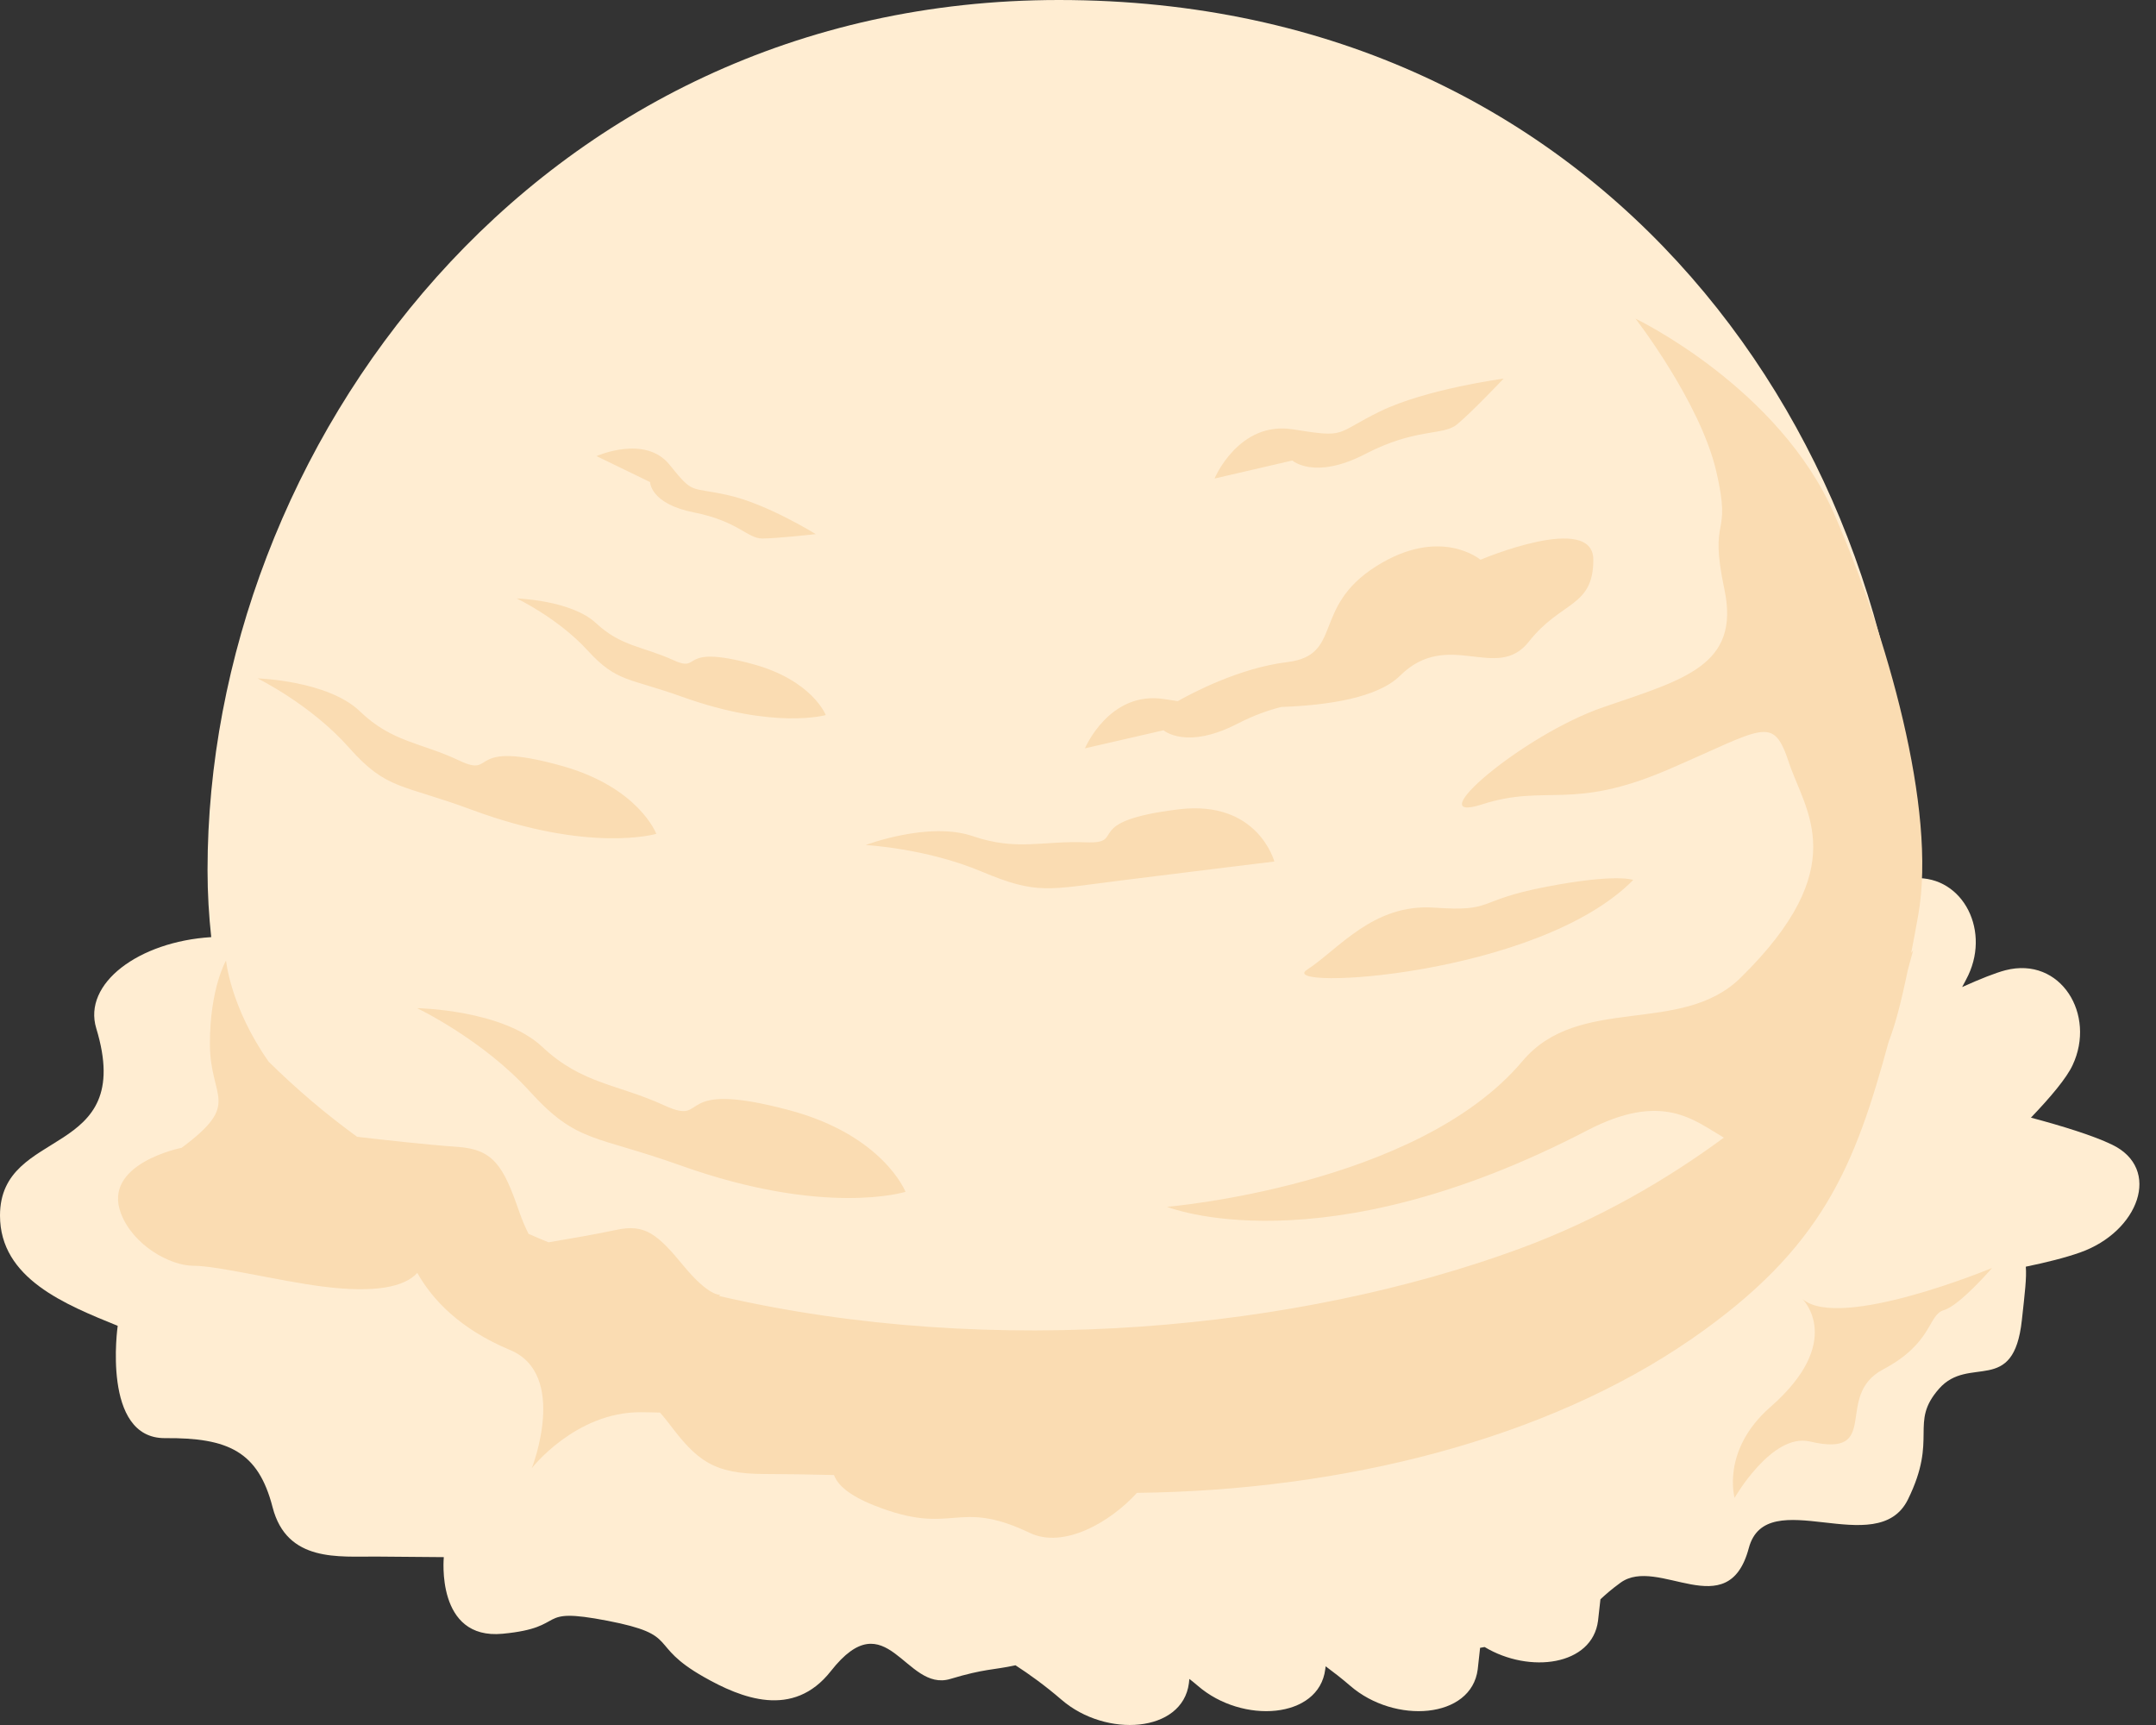 <?xml version="1.0" encoding="UTF-8"?>
<svg width="100px" height="80px" viewBox="0 0 100 80" version="1.1" xmlns="http://www.w3.org/2000/svg" xmlns:xlink="http://www.w3.org/1999/xlink">
    <rect x="0" y="0" width="100" height="80" fill="#333333" stroke="none"/>
    <!-- Generator: Sketch 62 (91390) - https://sketch.com -->
    <title>vanille</title>
    <desc>Created with Sketch.</desc>
    <g id="Page-2" stroke="none" stroke-width="1" fill="none" fill-rule="evenodd">
        <g id="Artboard" transform="translate(-555, -150)" fill-rule="nonzero">
            <g id="vanille" transform="translate(555, 150)">
                <path d="M97.955,53.082 C97.083,52.662 95.653,52.221 94.199,51.833 C95.123,50.868 95.853,49.997 96.131,49.399 C97.233,47.059 95.583,44.338 93.016,44.997 C92.554,45.118 91.849,45.397 91.008,45.777 C91.112,45.583 91.213,45.397 91.295,45.224 C92.336,43.009 90.915,40.462 88.59,40.746 C88.59,40.612 88.6,40.488 88.6,40.351 C88.6,20.802 74.664,0 49.113,0 C24.805,0 9.626,20.802 9.626,40.351 C9.626,41.441 9.69,42.471 9.797,43.461 C6.431,43.668 3.831,45.614 4.465,47.693 C6.324,53.797 0,52.192 0,56.374 C0,59.302 3.045,60.504 5.459,61.488 C5.459,61.488 4.705,66.717 7.654,66.696 C10.598,66.672 11.979,67.323 12.643,69.9 C13.307,72.477 15.735,72.174 17.467,72.189 C19.198,72.204 20.585,72.215 20.585,72.215 C20.585,72.215 20.197,76.068 23.315,75.768 C26.437,75.473 24.714,74.498 28.172,75.164 C31.628,75.835 29.974,76.256 32.646,77.772 C34.369,78.751 36.782,79.735 38.538,77.499 C41.136,74.189 41.988,78.491 44.074,77.865 C45.685,77.38 46.058,77.458 47.101,77.231 C47.717,77.629 48.455,78.156 49.235,78.828 C51.301,80.613 54.848,80.36 55.144,78.063 C55.153,77.995 55.159,77.93 55.166,77.863 C55.3,77.969 55.427,78.069 55.56,78.185 C57.627,79.972 61.174,79.718 61.468,77.42 C61.473,77.371 61.479,77.326 61.486,77.277 C61.853,77.549 62.232,77.841 62.63,78.185 C64.697,79.972 68.244,79.718 68.54,77.42 C68.58,77.079 68.617,76.746 68.65,76.421 C68.723,76.406 68.782,76.4 68.859,76.383 C70.945,77.635 73.851,77.244 74.12,75.169 C74.162,74.829 74.199,74.496 74.232,74.17 C74.448,73.971 74.704,73.734 75.16,73.403 C76.904,72.131 80.149,75.409 81.113,71.796 C81.927,68.739 87.08,72.422 88.495,69.539 C89.911,66.66 88.534,66.007 89.934,64.408 C91.336,62.814 93.394,64.76 93.778,61.227 C93.918,59.946 94.004,59.261 93.961,58.745 C94.901,58.551 95.791,58.33 96.485,58.084 C99.191,57.127 100.293,54.204 97.955,53.082" id="Path" fill="#FFEDD2"></path>
                <path d="M60.617,44.978 C59.141,45.941 71.322,45.301 75.752,40.811 C75.752,40.811 75.015,40.49 71.693,41.131 C68.369,41.774 69.359,42.29 66.524,42.094 C63.688,41.897 62.092,44.019 60.617,44.978 Z M57.388,33.567 C58.191,33.156 58.857,32.932 59.423,32.788 C61.604,32.709 63.9,32.361 64.931,31.342 C67.174,29.125 69.417,31.66 70.911,29.759 C72.404,27.859 73.902,28.175 73.902,25.959 C73.902,23.743 68.668,25.959 68.668,25.959 C68.668,25.959 66.801,24.375 63.809,26.275 C60.821,28.175 62.314,30.394 59.699,30.707 C57.454,30.981 55.22,32.18 54.629,32.516 C54.437,32.488 54.247,32.462 54.004,32.422 C51.456,32.014 50.322,34.706 50.322,34.706 L53.968,33.868 C53.968,33.868 55.013,34.79 57.388,33.567 Z M30.81,51.264 C28.641,50.267 27,50.285 25.155,48.553 C23.315,46.817 19.344,46.755 19.344,46.755 C19.344,46.755 22.379,48.199 24.572,50.615 C26.765,53.03 27.585,52.628 31.541,54.041 C38.279,56.45 42,55.273 42,55.273 C42,55.273 40.969,52.643 36.586,51.481 C31.06,50.012 32.978,52.26 30.81,51.264 Z M63.324,21.055 C65.679,19.832 66.933,20.218 67.578,19.684 C68.226,19.157 69.741,17.559 69.741,17.559 C69.741,17.559 66.144,18.038 64.006,19.081 C61.87,20.127 62.499,20.318 59.976,19.913 C57.453,19.505 56.333,22.193 56.333,22.193 L59.941,21.357 C59.941,21.357 60.972,22.276 63.324,21.055 Z M52.004,40.832 C55.432,40.401 59.107,39.955 59.107,39.955 C59.107,39.955 58.347,37.087 54.672,37.534 C50.036,38.099 52.343,39.144 50.354,39.064 C48.366,38.983 47.173,39.478 45.126,38.78 C43.081,38.077 40.15,39.19 40.15,39.19 C40.15,39.19 42.95,39.336 45.526,40.419 C48.102,41.5 48.575,41.263 52.004,40.832 Z M87.601,48.311 C87.903,47.536 88.177,46.493 88.486,44.997 C88.57,44.69 88.649,44.384 88.738,44.066 C88.738,44.066 88.703,44.117 88.645,44.196 C88.75,43.662 88.856,43.093 88.969,42.454 C89.856,37.514 87.493,29.419 85.1,23.894 C82.535,17.969 75.859,14.779 75.859,14.779 C75.859,14.78 78.855,18.641 79.604,21.858 C80.355,25.077 79.232,23.791 79.981,27.328 C80.729,30.867 78.107,31.512 74.361,32.799 C70.614,34.088 65.743,38.27 68.74,37.305 C71.738,36.339 72.862,37.626 77.358,35.697 C81.852,33.764 82.227,33.122 82.978,35.376 C83.726,37.626 85.975,40.201 80.729,45.35 C77.971,48.056 73.239,46.089 70.614,49.212 C65.743,55.002 54.129,55.968 54.129,55.968 C54.129,55.968 61.246,58.862 73.612,52.428 C77.114,50.605 78.571,51.957 79.956,52.761 C77.344,54.684 74.174,56.552 70.486,57.909 C60.291,61.661 46.161,63.069 33.341,60.101 C33.365,60.08 33.393,60.068 33.417,60.047 C33.417,60.047 32.903,60.159 31.702,58.7 C30.502,57.245 29.919,56.744 28.58,57.039 C27.738,57.222 26.356,57.461 25.441,57.615 C25.13,57.491 24.824,57.355 24.517,57.222 C24.375,56.943 24.227,56.615 24.076,56.173 C23.347,54.073 22.89,53.297 21.2,53.186 C19.86,53.098 17.498,52.831 16.562,52.72 C15.114,51.668 13.744,50.503 12.46,49.236 C10.685,46.709 10.484,44.544 10.484,44.544 C10.484,44.544 9.735,45.831 9.735,48.407 C9.735,50.981 11.235,51.142 8.425,53.231 C8.425,53.231 4.713,53.964 5.615,56.289 C6.175,57.737 7.861,58.703 8.986,58.703 C10.11,58.703 12.985,59.417 14.981,59.668 C17.412,59.976 18.768,59.681 19.356,59.033 C20.048,60.264 21.318,61.631 23.66,62.609 C26.376,63.747 24.667,68.088 24.667,68.088 C24.667,68.088 26.681,65.494 29.701,65.494 C29.997,65.494 30.308,65.505 30.613,65.511 C30.741,65.66 30.878,65.817 31.018,66.003 C32.322,67.732 33.067,68.36 35.494,68.36 C36.359,68.36 37.531,68.38 38.683,68.407 C38.843,68.854 39.356,69.339 40.518,69.805 C44.263,71.305 44.309,69.444 47.762,71.09 C49.319,71.836 51.473,70.62 52.734,69.234 C62.292,69.125 71.736,66.753 78.483,62.081 C84.56,57.875 86.034,54.064 87.601,48.311 Z M83.607,60.248 C83.607,60.248 85.599,62.205 82.115,65.252 C79.822,67.262 80.455,69.463 80.455,69.463 C80.455,69.463 82.188,66.444 83.938,66.851 C87.339,67.645 85.018,64.74 87.339,63.511 C89.661,62.283 89.413,60.979 90.159,60.761 C90.904,60.543 92.397,58.804 92.397,58.804 C92.397,58.804 85.349,61.731 83.607,60.248 Z M16.183,34.668 C17.95,36.662 18.631,36.347 21.859,37.547 C27.362,39.59 30.441,38.671 30.441,38.671 C30.441,38.671 29.635,36.517 26.051,35.517 C21.531,34.256 23.07,36.11 21.302,35.273 C19.536,34.432 18.185,34.43 16.698,32.993 C15.21,31.558 11.946,31.462 11.946,31.462 C11.946,31.462 14.417,32.671 16.183,34.668 Z M27.25,30.161 C28.619,31.656 29.145,31.419 31.65,32.319 C35.916,33.848 38.301,33.162 38.301,33.162 C38.301,33.162 37.675,31.545 34.9,30.794 C31.394,29.848 32.59,31.241 31.22,30.61 C29.848,29.984 28.8,29.981 27.65,28.904 C26.495,27.826 23.968,27.755 23.968,27.755 C23.968,27.755 25.879,28.663 27.25,30.161 Z M32.189,23.766 C34.223,24.167 34.672,24.974 35.352,24.974 C36.03,24.974 37.838,24.771 37.838,24.771 C37.838,24.771 35.58,23.365 33.768,22.964 C31.961,22.558 32.189,22.961 31.056,21.554 C29.927,20.145 27.667,21.152 27.667,21.152 L30.153,22.358 C30.153,22.358 30.153,23.363 32.189,23.766" id="Shape" fill="#FADCB2"></path>
            </g>
        </g>
    </g>
</svg>